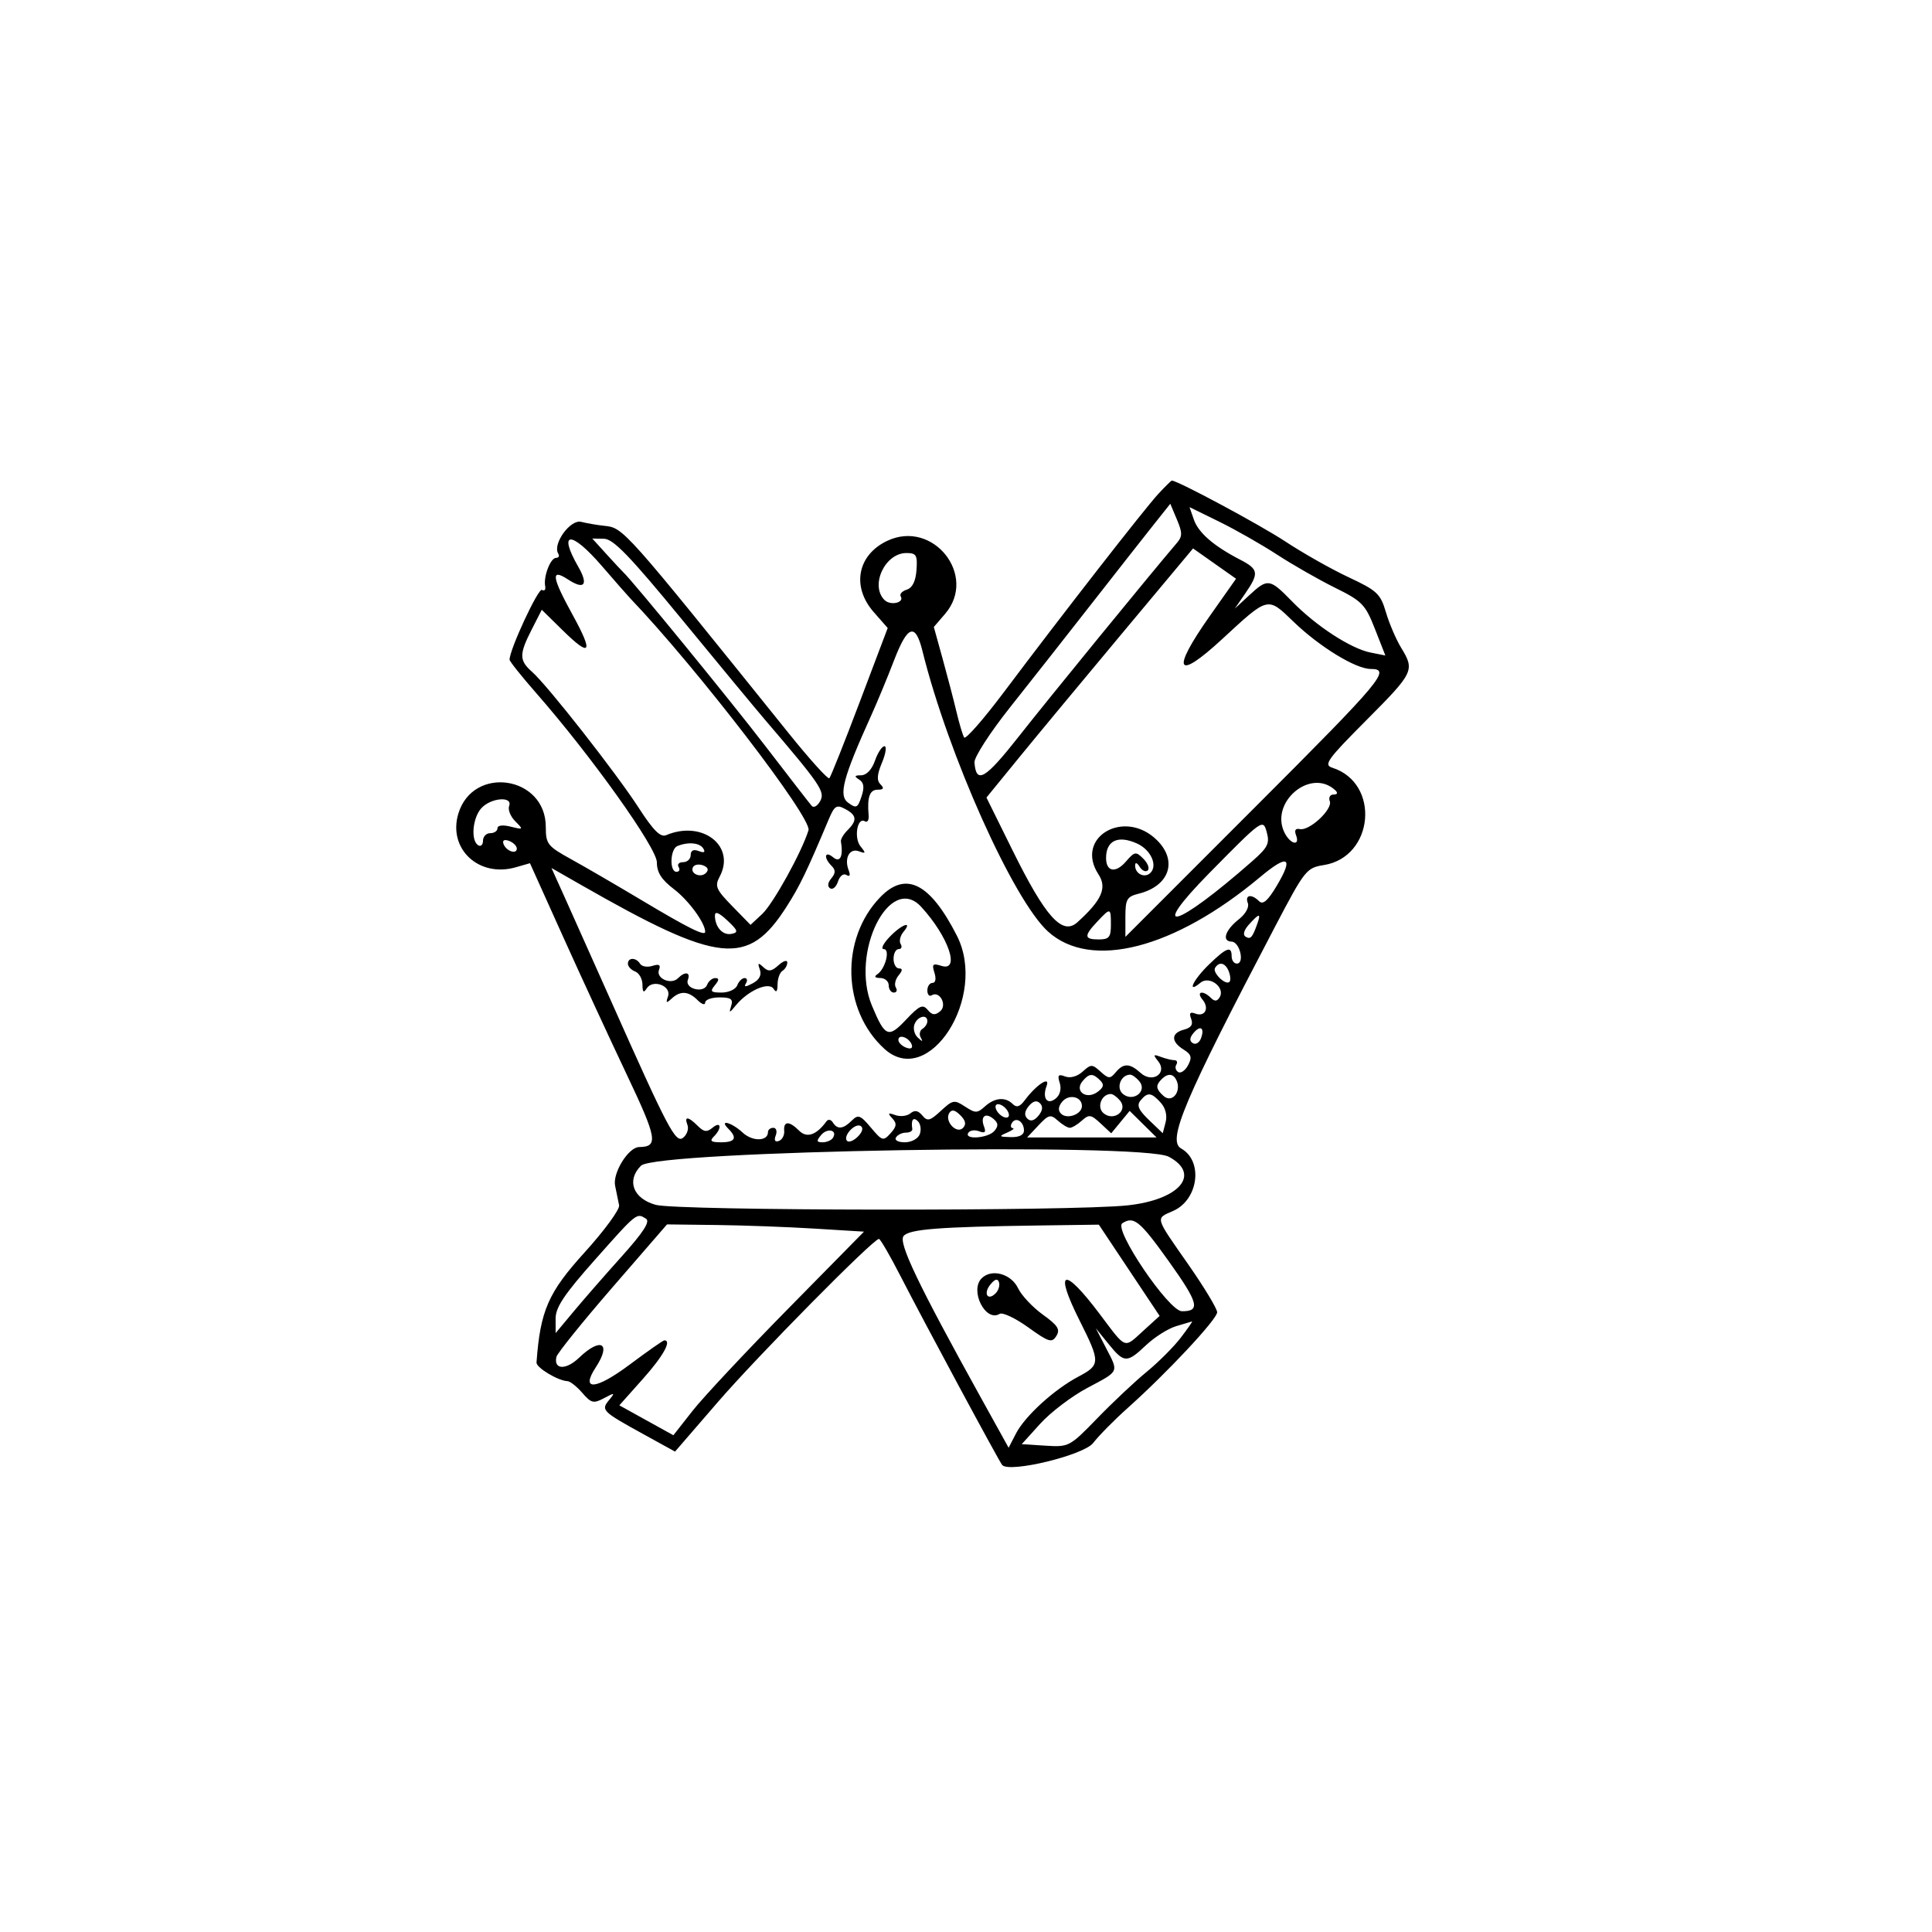 <svg id="svg" version="1.1" xmlns="http://www.w3.org/2000/svg" xmlns:xlink="http://www.w3.org/1999/xlink" width="175" height="175" viewBox="0, 0, 400,207"><g id="svgg"><path id="path0" d="M239.821 5.750 C 237.005 8.784,219.896 30.748,207.865 46.777 C 203.622 52.429,199.910 56.663,199.616 56.187 C 199.321 55.711,198.611 53.336,198.037 50.911 C 197.462 48.485,196.170 43.532,195.165 39.904 L 193.338 33.309 195.669 30.599 C 202.468 22.694,193.179 10.974,183.685 15.479 C 177.509 18.410,176.270 24.960,180.895 30.227 L 183.789 33.524 178.004 48.819 C 174.823 57.231,171.989 64.344,171.708 64.626 C 171.426 64.907,167.641 60.719,163.297 55.319 C 128.827 12.468,129.110 12.787,125.042 12.356 C 123.644 12.208,121.521 11.842,120.324 11.543 C 118.073 10.980,114.350 16.139,115.575 18.121 C 115.874 18.605,115.672 19.000,115.126 19.000 C 113.977 19.000,112.485 22.869,112.871 24.850 C 113.015 25.593,112.720 25.945,112.213 25.632 C 111.457 25.165,105.500 37.983,105.500 40.077 C 105.500 40.420,107.975 43.525,111.000 46.976 C 122.413 59.997,136.000 79.051,136.000 82.036 C 136.000 84.141,136.942 85.617,139.559 87.613 C 142.575 89.913,146.000 94.596,146.000 96.419 C 146.000 97.390,142.511 95.659,133.000 89.972 C 127.775 86.847,121.138 82.987,118.251 81.395 C 113.350 78.692,113.002 78.248,113.001 74.705 C 112.998 64.130,97.920 61.860,94.889 71.977 C 92.707 79.259,99.143 85.253,106.789 83.060 L 109.722 82.219 116.545 97.360 C 120.297 105.687,126.232 118.535,129.732 125.911 C 136.068 139.263,136.355 140.932,132.323 140.985 C 130.115 141.013,126.813 146.327,127.350 148.985 C 127.630 150.368,128.003 152.191,128.179 153.036 C 128.356 153.880,125.128 158.287,121.008 162.829 C 113.497 171.108,111.856 174.867,111.079 185.589 C 111.002 186.653,115.511 189.368,117.500 189.456 C 118.050 189.480,119.429 190.573,120.564 191.885 C 122.411 194.018,122.885 194.132,125.064 192.971 C 127.310 191.774,127.390 191.805,126.092 193.379 C 124.387 195.446,124.662 195.720,133.130 200.385 L 139.759 204.037 148.630 193.773 C 156.909 184.192,180.803 159.995,181.975 160.004 C 182.264 160.007,184.286 163.494,186.468 167.754 C 191.232 177.053,206.984 206.318,207.508 206.842 C 209.145 208.479,224.393 204.764,226.325 202.258 C 227.494 200.741,230.711 197.480,233.475 195.011 C 241.631 187.725,252.000 176.631,252.000 175.191 C 252.000 174.457,249.300 169.986,246.000 165.257 C 239.013 155.242,239.183 155.850,242.894 154.207 C 248.132 151.889,249.159 143.867,244.548 141.287 C 241.605 139.640,245.114 131.348,263.988 95.349 C 270.145 83.606,270.484 83.178,274.088 82.602 C 284.501 80.937,285.826 65.619,275.832 62.447 C 273.991 61.862,274.801 60.733,282.876 52.624 C 292.733 42.726,292.945 42.285,290.096 37.618 C 289.050 35.903,287.631 32.598,286.945 30.273 C 285.810 26.428,285.114 25.774,279.226 23.018 C 275.666 21.353,269.771 18.022,266.127 15.617 C 260.917 12.179,243.814 3.000,242.619 3.000 C 242.484 3.000,241.225 4.237,239.821 5.750 M243.666 15.903 C 238.351 22.116,217.066 48.171,211.059 55.819 C 203.969 64.843,202.098 65.956,201.752 61.355 C 201.671 60.285,204.981 55.159,209.111 49.956 C 213.240 44.755,220.838 35.100,225.997 28.500 C 231.156 21.900,236.934 14.543,238.837 12.150 L 242.297 7.801 243.665 11.054 C 244.821 13.803,244.821 14.554,243.666 15.903 M264.412 18.333 C 267.649 20.440,273.043 23.522,276.398 25.181 C 282.013 27.957,282.673 28.638,284.663 33.706 L 286.826 39.215 283.734 38.597 C 279.660 37.782,272.465 33.095,267.547 28.053 C 262.859 23.246,262.484 23.192,258.634 26.750 L 255.659 29.500 257.830 26.346 C 260.710 22.160,260.585 21.354,256.750 19.371 C 251.291 16.548,248.131 13.813,247.182 11.092 L 246.277 8.496 252.402 11.498 C 255.771 13.149,261.176 16.225,264.412 18.333 M124.604 20.675 C 127.297 23.797,129.962 26.834,130.526 27.425 C 144.366 41.917,168.167 72.889,167.390 75.396 C 165.981 79.941,160.075 90.619,157.796 92.741 L 155.389 94.983 151.600 91.102 C 148.246 87.668,147.946 86.969,148.990 85.018 C 152.396 78.654,145.418 73.232,137.917 76.414 C 136.743 76.912,135.277 75.451,132.243 70.760 C 127.572 63.537,113.383 45.443,110.158 42.595 C 107.474 40.226,107.463 38.972,110.084 33.835 L 112.169 29.749 116.563 34.062 C 122.314 39.706,122.909 38.723,118.547 30.787 C 114.219 22.912,113.981 21.102,117.587 23.465 C 120.987 25.693,121.883 24.603,119.731 20.854 C 115.449 13.393,118.233 13.291,124.604 20.675 M141.223 31.795 C 148.770 40.983,156.485 50.300,158.366 52.500 C 169.870 65.953,170.856 67.401,169.825 69.328 C 169.269 70.365,168.477 70.829,168.065 70.357 C 167.653 69.886,163.343 64.325,158.489 58.000 C 151.182 48.479,131.047 23.843,129.053 21.984 C 128.749 21.700,127.178 20.013,125.563 18.234 L 122.626 15.000 125.063 15.045 C 126.979 15.080,130.435 18.662,141.223 31.795 M250.455 31.063 C 242.395 42.501,243.515 44.607,253.000 35.850 C 262.687 26.906,262.382 26.981,267.809 32.220 C 273.170 37.395,280.689 42.000,283.779 42.000 C 288.095 42.000,286.259 44.197,259.932 70.531 L 233.000 97.471 233.000 93.344 C 233.000 89.675,233.305 89.141,235.750 88.530 C 242.084 86.950,243.879 81.788,239.586 77.495 C 232.858 70.767,222.387 76.837,227.434 84.540 C 229.249 87.309,228.115 89.880,223.068 94.441 C 219.954 97.256,216.490 93.418,209.641 79.563 L 204.235 68.626 210.868 60.495 C 214.515 56.023,224.140 44.418,232.255 34.706 L 247.009 17.048 251.460 20.185 L 255.911 23.322 250.455 31.063 M189.749 21.510 C 189.584 23.837,188.905 25.209,187.735 25.582 C 186.765 25.891,186.200 26.514,186.480 26.967 C 187.298 28.291,184.353 28.953,183.122 27.722 C 180.097 24.697,183.220 18.000,187.654 18.000 C 189.716 18.000,189.969 18.424,189.749 21.510 M190.976 38.250 C 196.297 59.727,209.790 89.867,216.999 96.380 C 225.872 104.396,243.145 99.949,260.908 85.077 C 266.684 80.241,267.912 80.895,264.332 86.900 C 262.490 89.988,261.476 90.876,260.690 90.090 C 259.121 88.521,257.690 88.749,258.348 90.463 C 258.671 91.307,257.891 92.727,256.502 93.819 C 253.649 96.064,252.895 98.391,255.000 98.455 C 256.685 98.506,257.742 103.000,256.070 103.000 C 255.481 103.000,255.000 102.325,255.000 101.500 C 255.000 99.273,253.958 99.649,250.298 103.196 C 247.009 106.384,245.608 109.400,248.550 106.958 C 250.410 105.415,253.750 107.977,252.505 109.991 C 251.979 110.843,251.470 110.870,250.687 110.087 C 249.058 108.458,247.570 108.777,248.964 110.456 C 250.449 112.246,249.473 114.119,247.457 113.345 C 246.393 112.937,246.157 113.246,246.619 114.448 C 247.068 115.619,246.622 116.286,245.130 116.676 C 242.445 117.378,242.399 119.144,245.023 120.782 C 246.669 121.810,246.846 122.419,245.973 124.051 C 245.383 125.154,244.465 125.787,243.934 125.459 C 243.402 125.131,243.226 124.443,243.543 123.931 C 243.859 123.419,243.678 123.000,243.141 123.000 C 242.603 123.000,241.339 122.691,240.332 122.313 C 238.776 121.729,238.690 121.859,239.762 123.180 C 241.801 125.691,238.611 127.863,236.153 125.638 C 233.899 123.599,232.601 123.571,230.979 125.525 C 229.849 126.887,229.514 126.870,227.857 125.370 C 226.118 123.797,225.882 123.797,224.145 125.369 C 223.028 126.379,221.588 126.779,220.529 126.373 C 219.110 125.828,218.893 126.087,219.407 127.708 C 219.791 128.917,219.474 130.192,218.612 130.907 C 216.838 132.379,215.725 130.897,216.684 128.340 C 217.512 126.133,214.561 128.075,212.134 131.334 C 211.153 132.652,210.463 132.863,209.684 132.084 C 208.150 130.550,205.946 130.739,203.913 132.578 C 202.334 134.008,201.945 134.010,199.798 132.603 C 197.579 131.149,197.257 131.206,194.801 133.483 C 192.533 135.587,192.011 135.718,190.955 134.446 C 190.094 133.409,189.369 133.279,188.494 134.005 C 187.812 134.571,186.409 134.736,185.377 134.370 C 183.849 133.829,183.730 133.954,184.736 135.039 C 185.724 136.104,185.651 136.728,184.378 138.135 C 182.869 139.803,182.652 139.740,180.311 136.958 C 178.120 134.354,177.668 134.189,176.348 135.509 C 174.574 137.283,173.366 137.401,172.434 135.893 C 172.058 135.285,171.469 135.172,171.125 135.643 C 169.035 138.509,167.051 139.193,165.456 137.599 C 163.402 135.545,162.185 135.562,162.361 137.642 C 162.438 138.546,161.937 139.483,161.249 139.726 C 160.451 140.008,160.218 139.594,160.606 138.584 C 160.941 137.713,160.716 137.000,160.107 137.000 C 159.498 137.000,159.000 137.402,159.000 137.893 C 159.000 139.821,155.788 139.880,153.758 137.989 C 151.489 135.875,148.743 135.143,150.800 137.200 C 152.699 139.099,152.216 140.000,149.300 140.000 C 147.200 140.000,146.867 139.733,147.800 138.800 C 149.519 137.081,149.286 135.518,147.528 136.977 C 146.351 137.954,145.735 137.878,144.456 136.599 C 142.475 134.618,141.612 134.548,142.334 136.427 C 142.635 137.212,142.250 138.378,141.478 139.019 C 139.908 140.321,138.469 137.597,126.403 110.500 C 122.729 102.250,118.476 92.734,116.950 89.354 L 114.177 83.209 120.339 86.732 C 148.941 103.089,154.855 103.714,162.849 91.222 C 165.572 86.967,167.024 83.959,171.552 73.199 C 172.768 70.308,173.193 70.033,174.970 70.984 C 177.394 72.281,177.518 73.339,175.482 75.375 C 174.647 76.210,174.026 77.254,174.101 77.696 C 174.625 80.789,173.943 82.197,172.500 81.000 C 170.747 79.545,170.453 81.053,172.158 82.758 C 173.034 83.634,173.023 84.268,172.109 85.369 C 171.357 86.275,171.271 87.049,171.879 87.425 C 172.417 87.757,173.146 87.116,173.500 86.000 C 173.860 84.864,174.627 84.270,175.242 84.650 C 175.947 85.085,176.111 84.733,175.701 83.664 C 174.742 81.164,175.905 79.029,177.833 79.750 C 179.267 80.287,179.314 80.145,178.167 78.735 C 176.737 76.976,177.503 72.575,179.070 73.544 C 179.580 73.859,179.926 73.303,179.840 72.308 C 179.513 68.545,180.055 67.000,181.700 67.000 C 182.941 67.000,183.102 66.702,182.295 65.895 C 181.488 65.088,181.573 63.873,182.608 61.395 C 183.389 59.528,183.615 58.000,183.111 58.000 C 182.608 58.000,181.725 59.350,181.150 61.000 C 180.514 62.824,179.398 64.006,178.302 64.015 C 176.894 64.027,176.800 64.221,177.872 64.900 C 178.869 65.531,179.002 66.493,178.360 68.419 C 177.568 70.797,177.285 70.929,175.605 69.700 C 173.558 68.203,174.517 64.575,180.401 51.567 C 181.661 48.780,183.772 43.688,185.091 40.250 C 187.902 32.927,189.521 32.376,190.976 38.250 M276.450 67.112 C 277.037 67.661,276.901 68.000,276.093 68.000 C 275.374 68.000,275.025 68.623,275.318 69.385 C 275.956 71.049,271.076 75.589,269.114 75.156 C 268.215 74.957,267.941 75.403,268.333 76.425 C 269.197 78.678,267.272 78.377,266.035 76.066 C 262.661 69.761,271.319 62.318,276.450 67.112 M105.411 70.371 C 105.122 71.125,105.694 72.551,106.683 73.540 C 108.413 75.270,108.377 75.312,105.740 74.650 C 104.096 74.237,103.000 74.369,103.000 74.981 C 103.000 75.541,102.325 76.000,101.500 76.000 C 100.675 76.000,100.000 76.702,100.000 77.559 C 100.000 78.416,99.550 78.840,99.000 78.500 C 97.430 77.530,97.830 72.846,99.655 70.829 C 101.624 68.653,106.210 68.288,105.411 70.371 M259.259 81.803 C 243.282 95.843,237.431 97.404,250.492 84.142 C 261.350 73.118,261.494 73.015,262.251 75.741 C 262.915 78.129,262.512 78.944,259.259 81.803 M107.000 79.190 C 107.000 80.505,104.727 79.682,104.229 78.187 C 103.985 77.456,104.443 77.233,105.416 77.606 C 106.287 77.941,107.000 78.653,107.000 79.190 M235.434 78.152 C 238.263 79.441,239.730 82.670,238.186 84.214 C 237.008 85.392,234.993 84.424,235.015 82.691 C 235.025 81.964,235.393 82.073,235.961 82.971 C 236.473 83.780,237.226 84.107,237.636 83.697 C 238.046 83.288,237.633 82.204,236.719 81.290 C 235.170 79.741,234.923 79.783,233.082 81.906 C 230.964 84.347,229.000 83.979,229.000 81.141 C 229.000 77.513,231.492 76.356,235.434 78.152 M145.605 79.170 C 146.091 79.957,145.783 80.131,144.664 79.701 C 143.577 79.284,143.000 79.572,143.000 80.531 C 143.000 81.339,142.298 82.000,141.441 82.000 C 140.584 82.000,140.160 82.450,140.500 83.000 C 140.840 83.550,140.641 84.000,140.059 84.000 C 138.566 84.000,138.735 79.274,140.250 78.662 C 142.502 77.754,144.868 77.978,145.605 79.170 M146.154 84.246 C 145.009 85.391,142.708 84.282,143.516 82.975 C 143.817 82.487,144.755 82.352,145.599 82.676 C 146.602 83.061,146.794 83.606,146.154 84.246 M182.247 89.250 C 173.926 97.848,174.337 112.690,183.118 120.663 C 192.315 129.016,204.556 109.851,198.103 97.202 C 192.538 86.293,187.536 83.785,182.247 89.250 M190.721 91.250 C 196.382 97.406,198.890 104.735,194.901 103.469 C 193.115 102.902,192.902 103.115,193.469 104.901 C 193.861 106.138,193.696 107.000,193.067 107.000 C 192.480 107.000,192.000 107.702,192.000 108.559 C 192.000 109.416,192.399 109.871,192.887 109.570 C 194.546 108.545,196.174 111.610,194.645 112.880 C 193.592 113.754,192.982 113.683,192.067 112.580 C 191.052 111.358,190.363 111.671,187.591 114.610 C 183.920 118.501,183.245 118.224,180.521 111.705 C 175.952 100.770,184.222 84.184,190.721 91.250 M151.457 96.848 C 149.644 97.216,148.041 95.460,148.015 93.076 C 148.005 92.106,148.827 92.426,150.588 94.076 C 152.797 96.146,152.924 96.551,151.457 96.848 M230.000 95.000 C 230.000 97.533,229.611 98.000,227.500 98.000 C 224.435 98.000,224.372 97.297,227.174 94.314 C 229.932 91.380,230.000 91.396,230.000 95.000 M260.314 94.750 C 259.282 97.651,258.906 98.060,257.866 97.417 C 257.267 97.047,257.555 96.044,258.590 94.901 C 260.724 92.543,261.112 92.509,260.314 94.750 M184.145 97.517 C 182.850 98.883,182.318 100.000,182.962 100.000 C 184.365 100.000,183.304 104.122,181.615 105.235 C 180.919 105.694,181.157 105.975,182.250 105.985 C 183.213 105.993,184.000 106.675,184.000 107.500 C 184.000 108.325,184.477 109.000,185.059 109.000 C 185.641 109.000,185.828 108.530,185.473 107.956 C 185.118 107.382,185.372 106.257,186.036 105.456 C 186.887 104.431,186.913 104.000,186.122 104.000 C 185.505 104.000,185.000 103.100,185.000 102.000 C 185.000 100.900,185.477 100.000,186.059 100.000 C 186.641 100.000,186.828 99.530,186.473 98.956 C 186.118 98.382,186.372 97.257,187.036 96.456 C 189.085 93.988,186.643 94.884,184.145 97.517 M130.000 103.031 C 130.000 103.599,130.675 104.322,131.500 104.638 C 132.325 104.955,133.007 106.178,133.015 107.357 C 133.027 108.941,133.255 109.146,133.890 108.143 C 135.156 106.146,139.068 107.617,138.302 109.801 C 137.816 111.186,137.955 111.269,139.053 110.250 C 140.858 108.575,142.532 108.675,144.429 110.571 C 145.293 111.436,146.000 111.661,146.000 111.071 C 146.000 110.482,147.336 110.000,148.969 110.000 C 151.339 110.000,151.826 110.353,151.387 111.750 C 150.897 113.310,151.003 113.297,152.362 111.635 C 154.862 108.580,159.184 106.687,160.157 108.220 C 160.717 109.102,160.974 108.819,160.985 107.309 C 160.993 106.104,161.450 104.840,162.000 104.500 C 162.550 104.160,163.000 103.389,163.000 102.786 C 163.000 102.183,162.184 102.429,161.186 103.331 C 159.737 104.643,159.105 104.724,158.039 103.736 C 156.958 102.734,156.821 102.828,157.316 104.235 C 157.719 105.383,157.222 106.346,155.842 107.085 C 154.349 107.883,153.951 107.888,154.438 107.100 C 154.812 106.495,154.690 106.000,154.166 106.000 C 153.642 106.000,152.955 106.675,152.638 107.500 C 152.322 108.325,150.869 109.000,149.409 109.000 C 147.163 109.000,146.947 108.769,148.000 107.500 C 148.897 106.419,148.922 106.000,148.091 106.000 C 147.456 106.000,146.697 106.625,146.404 107.389 C 146.089 108.210,145.055 108.566,143.879 108.258 C 142.709 107.952,142.104 107.173,142.412 106.369 C 143.031 104.756,141.840 104.560,140.367 106.033 C 138.931 107.469,135.757 106.074,136.436 104.306 C 136.837 103.261,136.467 103.034,135.078 103.475 C 134.028 103.809,132.879 103.613,132.525 103.041 C 131.696 101.699,130.000 101.693,130.000 103.031 M254.417 104.643 C 254.763 105.547,254.822 106.511,254.548 106.786 C 253.752 107.582,250.964 104.868,251.570 103.887 C 252.428 102.498,253.726 102.843,254.417 104.643 M192.000 114.941 C 192.000 115.459,191.543 116.165,190.984 116.510 C 190.425 116.856,190.266 117.670,190.630 118.319 C 191.138 119.224,190.994 119.223,190.014 118.317 C 189.310 117.667,189.005 116.429,189.336 115.567 C 189.986 113.874,192.000 113.400,192.000 114.941 M248.631 118.520 C 248.292 119.404,247.539 119.833,246.959 119.474 C 246.234 119.026,246.276 118.372,247.094 117.387 C 248.547 115.636,249.475 116.320,248.631 118.520 M188.771 119.813 C 189.015 120.544,188.557 120.767,187.584 120.394 C 186.713 120.059,186.000 119.347,186.000 118.810 C 186.000 117.495,188.273 118.318,188.771 119.813 M227.765 127.165 C 228.652 128.052,228.521 128.629,227.218 129.583 C 224.937 131.250,222.393 129.437,224.110 127.367 C 225.497 125.696,226.254 125.654,227.765 127.165 M235.890 127.367 C 237.606 129.435,234.606 131.748,232.488 129.990 C 231.000 128.755,232.044 126.000,234.000 126.000 C 234.415 126.000,235.266 126.615,235.890 127.367 M243.393 126.826 C 244.851 129.185,242.782 132.113,240.876 130.388 C 239.454 129.101,239.275 128.374,240.126 127.348 C 241.398 125.815,242.645 125.616,243.393 126.826 M224.000 132.500 C 224.000 134.208,220.927 135.327,219.675 134.075 C 219.021 133.421,219.103 132.581,219.915 131.602 C 221.298 129.936,224.000 130.530,224.000 132.500 M231.890 131.367 C 233.606 133.435,230.606 135.748,228.488 133.990 C 227.000 132.755,228.044 130.000,230.000 130.000 C 230.415 130.000,231.266 130.615,231.890 131.367 M240.307 131.787 C 241.307 132.892,241.697 134.442,241.330 135.847 L 240.735 138.121 237.886 135.391 C 235.707 133.303,235.297 132.348,236.141 131.330 C 237.604 129.567,238.374 129.651,240.307 131.787 M215.000 134.500 C 214.123 135.557,213.351 135.751,212.685 135.085 C 212.018 134.418,212.123 133.557,213.000 132.500 C 213.877 131.443,214.649 131.249,215.315 131.915 C 215.982 132.582,215.877 133.443,215.000 134.500 M208.813 133.938 C 209.063 134.688,208.688 135.063,207.938 134.813 C 207.216 134.572,206.428 133.784,206.188 133.063 C 205.938 132.313,206.313 131.938,207.063 132.188 C 207.784 132.428,208.572 133.216,208.813 133.938 M199.365 137.035 C 198.033 138.367,195.504 135.611,196.532 133.948 C 197.032 133.139,197.698 133.270,198.825 134.397 C 199.935 135.506,200.097 136.303,199.365 137.035 M205.890 137.633 C 204.622 139.161,199.545 139.546,200.473 138.044 C 200.798 137.518,201.803 137.371,202.706 137.717 C 203.911 138.180,204.186 137.928,203.743 136.771 C 202.930 134.655,203.997 133.753,205.670 135.141 C 206.693 135.990,206.747 136.600,205.890 137.633 M221.500 137.000 C 221.963 137.000,223.084 136.329,223.991 135.508 C 225.463 134.176,225.878 134.238,227.853 136.078 L 230.066 138.140 231.975 135.820 L 233.883 133.500 236.669 136.250 L 239.455 139.000 226.053 139.000 L 212.651 139.000 214.999 136.501 C 217.105 134.259,217.515 134.156,219.002 135.501 C 219.912 136.326,221.037 137.000,221.500 137.000 M190.426 138.333 C 190.069 139.262,188.700 140.000,187.334 140.000 C 185.954 140.000,185.152 139.563,185.500 139.000 C 185.840 138.450,186.766 138.000,187.559 138.000 C 188.352 138.000,188.947 137.662,188.882 137.250 C 188.583 135.357,189.071 134.671,190.033 135.633 C 190.601 136.201,190.778 137.416,190.426 138.333 M212.000 137.559 C 212.000 138.481,211.010 138.975,209.250 138.930 C 206.813 138.867,206.728 138.762,208.500 138.000 C 209.600 137.527,210.136 137.109,209.691 137.070 C 209.246 137.032,209.165 136.543,209.510 135.984 C 210.330 134.656,212.000 135.713,212.000 137.559 M177.620 138.809 C 176.755 139.673,175.748 140.081,175.381 139.715 C 174.422 138.756,177.036 135.904,178.209 136.629 C 178.794 136.991,178.555 137.874,177.620 138.809 M172.457 139.069 C 172.141 139.581,171.178 140.000,170.319 140.000 C 169.047 140.000,168.986 139.722,169.991 138.511 C 171.282 136.955,173.459 137.448,172.457 139.069 M241.985 142.992 C 248.761 146.618,244.208 151.931,233.349 153.069 C 221.641 154.297,140.249 154.197,135.758 152.950 C 131.064 151.646,129.657 147.899,132.714 144.842 C 135.830 141.725,236.436 140.022,241.985 142.992 M133.754 155.827 C 134.648 156.395,133.213 158.622,128.754 163.588 C 125.314 167.418,120.821 172.566,118.770 175.026 L 115.039 179.500 115.033 176.500 C 115.027 174.156,116.823 171.477,123.240 164.250 C 131.906 154.492,131.793 154.582,133.754 155.827 M241.927 164.557 C 248.143 173.248,248.613 175.019,244.691 174.976 C 241.968 174.946,230.479 157.978,232.361 156.765 C 234.739 155.231,235.977 156.239,241.927 164.557 M168.690 157.873 L 178.880 158.500 163.135 174.500 C 154.475 183.300,145.596 192.784,143.403 195.577 L 139.416 200.653 133.822 197.556 L 128.228 194.458 133.112 188.979 C 137.325 184.253,139.133 181.000,137.546 181.000 C 137.296 181.000,134.067 183.261,130.370 186.024 C 123.338 191.281,120.106 191.540,123.351 186.587 C 126.647 181.557,124.406 180.279,119.886 184.609 C 117.194 187.188,114.603 187.097,115.195 184.445 C 115.363 183.692,120.585 177.209,126.799 170.038 L 138.098 157.000 148.299 157.123 C 153.910 157.190,163.086 157.527,168.690 157.873 M233.794 166.500 L 240.089 175.949 236.794 178.945 C 232.607 182.754,233.304 183.017,227.621 175.475 C 220.173 165.591,218.180 166.263,223.500 176.864 C 227.862 185.556,227.851 186.095,223.260 188.523 C 218.259 191.167,212.221 196.671,210.347 200.295 L 208.824 203.241 203.080 192.870 C 190.031 169.312,185.947 160.768,187.081 159.402 C 188.257 157.985,194.345 157.510,215.000 157.224 L 227.500 157.052 233.794 166.500 M203.243 168.157 C 200.707 170.693,204.054 177.321,206.963 175.523 C 207.562 175.153,210.216 176.404,212.861 178.304 C 217.156 181.390,217.780 181.582,218.707 180.098 C 219.549 178.749,219.024 177.919,215.908 175.679 C 213.798 174.163,211.490 171.702,210.778 170.211 C 209.348 167.212,205.293 166.107,203.243 168.157 M206.129 171.271 C 204.464 172.936,203.521 171.282,205.071 169.415 C 206.008 168.285,206.550 168.150,206.826 168.978 C 207.045 169.636,206.732 170.668,206.129 171.271 M244.479 180.438 C 243.037 182.329,239.867 185.507,237.434 187.501 C 235.001 189.494,230.393 193.825,227.194 197.125 C 221.471 203.029,221.298 203.120,216.457 202.812 L 211.537 202.500 215.391 198.243 C 217.510 195.902,221.889 192.577,225.122 190.854 C 231.851 187.268,231.646 187.718,228.937 182.485 L 226.875 178.500 229.510 181.750 C 232.749 185.745,233.302 185.762,237.304 181.982 C 239.062 180.322,241.850 178.562,243.500 178.072 C 245.150 177.582,246.635 177.140,246.801 177.090 C 246.966 177.041,245.922 178.547,244.479 180.438 " stroke="none" fill="#000000" fill-rule="evenodd"></path></g></svg>